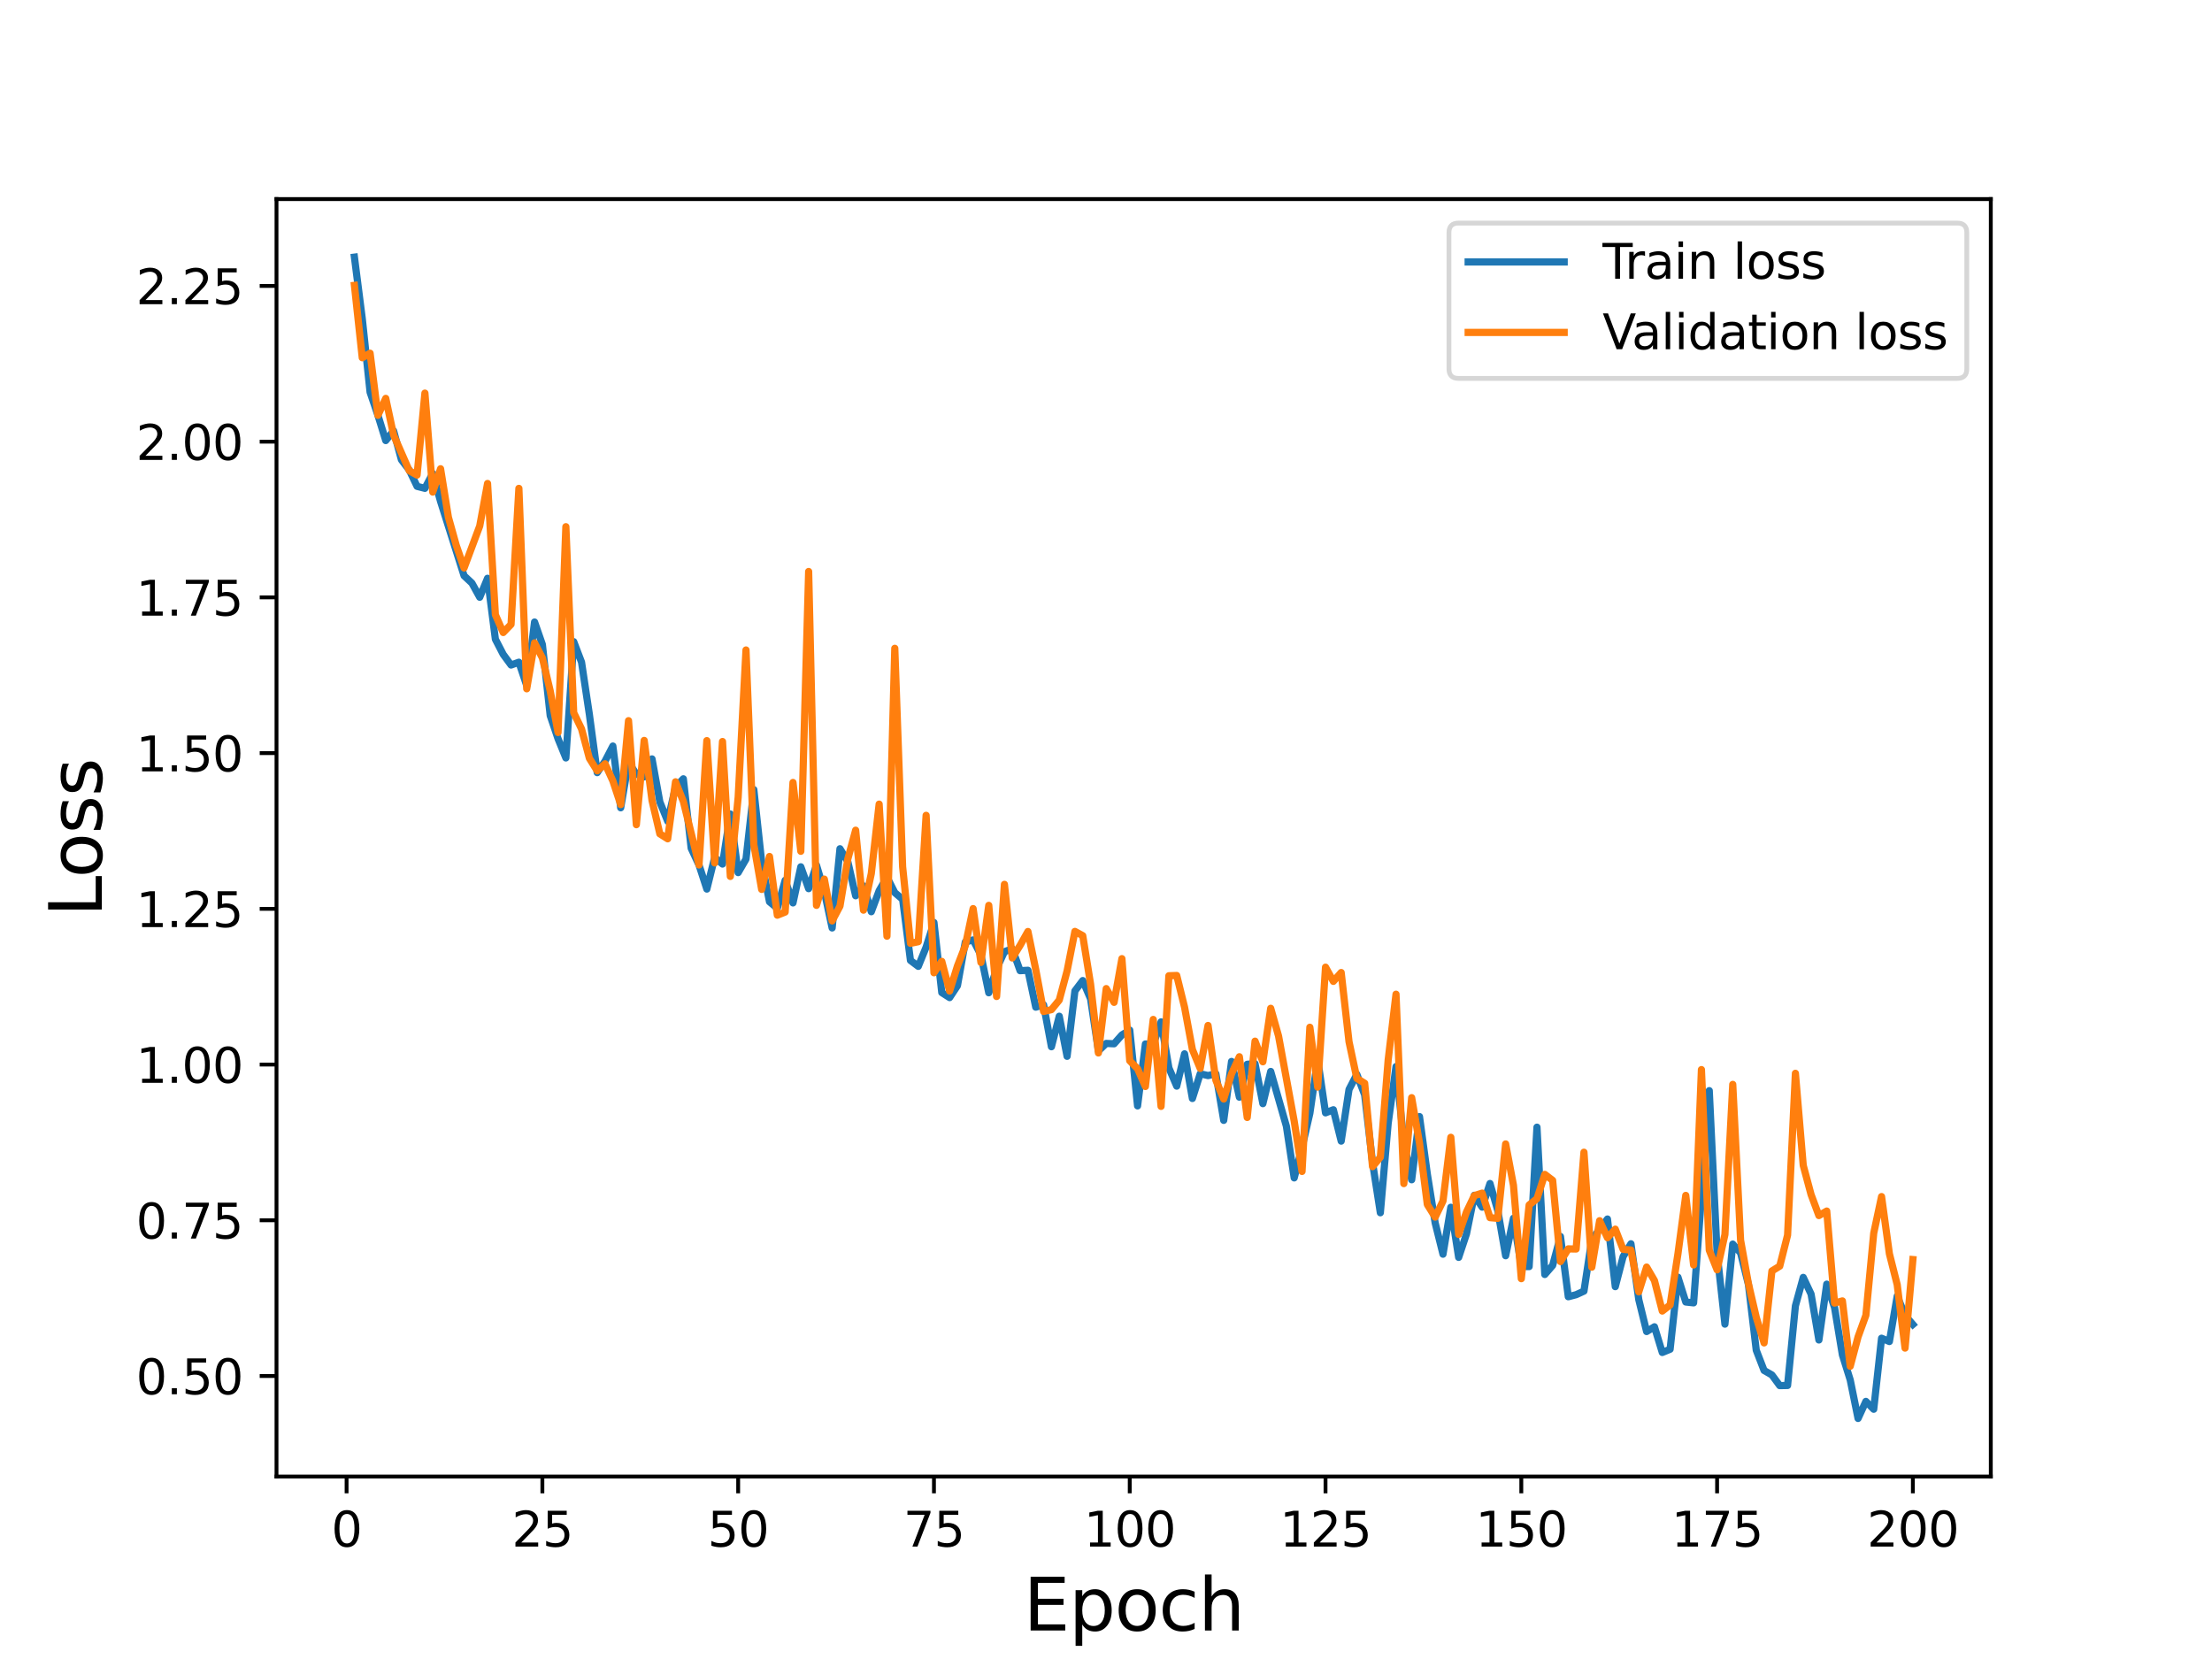 <?xml version="1.0" encoding="utf-8" standalone="no"?>
<!DOCTYPE svg PUBLIC "-//W3C//DTD SVG 1.1//EN"
  "http://www.w3.org/Graphics/SVG/1.1/DTD/svg11.dtd">
<svg height="345.6pt" version="1.1" viewBox="0 0 460.8 345.6" width="460.8pt" xmlns="http://www.w3.org/2000/svg" xmlns:xlink="http://www.w3.org/1999/xlink">
 <defs>
  <style type="text/css">*{stroke-linecap:butt;stroke-linejoin:round;}</style>
 </defs>
 <g id="figure_1">
  <g id="patch_1">
   <path d="M 0 345.6 
L 460.8 345.6 
L 460.8 0 
L 0 0 
z
" style="fill:#ffffff;"/>
  </g>
  <g id="axes_1">
   <g id="patch_2">
    <path d="M 57.6 307.584 
L 414.72 307.584 
L 414.72 41.472 
L 57.6 41.472 
z
" style="fill:#ffffff;"/>
   </g>
   <g id="matplotlib.axis_1">
    <g id="xtick_1">
     <g id="line2d_1">
      <defs>
       <path d="M 0 0 
L 0 3.5 
" id="m3848c0d8aa" style="stroke:#000000;stroke-width:0.8;"/>
      </defs>
      <g>
       <use style="stroke:#000000;stroke-width:0.8;" x="72.201" xlink:href="#m3848c0d8aa" y="307.584"/>
      </g>
     </g>
     <g id="text_1">
      <!-- 0 -->
      <g transform="translate(69.02 322.182)scale(0.1 -0.1)">
       <defs>
        <path d="M 2034 4250 
Q 1547 4250 1301 3770 
Q 1056 3291 1056 2328 
Q 1056 1369 1301 889 
Q 1547 409 2034 409 
Q 2525 409 2770 889 
Q 3016 1369 3016 2328 
Q 3016 3291 2770 3770 
Q 2525 4250 2034 4250 
z
M 2034 4750 
Q 2819 4750 3233 4129 
Q 3647 3509 3647 2328 
Q 3647 1150 3233 529 
Q 2819 -91 2034 -91 
Q 1250 -91 836 529 
Q 422 1150 422 2328 
Q 422 3509 836 4129 
Q 1250 4750 2034 4750 
z
" id="DejaVuSans-30" transform="scale(0.016)"/>
       </defs>
       <use xlink:href="#DejaVuSans-30"/>
      </g>
     </g>
    </g>
    <g id="xtick_2">
     <g id="line2d_2">
      <g>
       <use style="stroke:#000000;stroke-width:0.8;" x="112.987" xlink:href="#m3848c0d8aa" y="307.584"/>
      </g>
     </g>
     <g id="text_2">
      <!-- 25 -->
      <g transform="translate(106.625 322.182)scale(0.1 -0.1)">
       <defs>
        <path d="M 1228 531 
L 3431 531 
L 3431 0 
L 469 0 
L 469 531 
Q 828 903 1448 1529 
Q 2069 2156 2228 2338 
Q 2531 2678 2651 2914 
Q 2772 3150 2772 3378 
Q 2772 3750 2511 3984 
Q 2250 4219 1831 4219 
Q 1534 4219 1204 4116 
Q 875 4013 500 3803 
L 500 4441 
Q 881 4594 1212 4672 
Q 1544 4750 1819 4750 
Q 2544 4750 2975 4387 
Q 3406 4025 3406 3419 
Q 3406 3131 3298 2873 
Q 3191 2616 2906 2266 
Q 2828 2175 2409 1742 
Q 1991 1309 1228 531 
z
" id="DejaVuSans-32" transform="scale(0.016)"/>
        <path d="M 691 4666 
L 3169 4666 
L 3169 4134 
L 1269 4134 
L 1269 2991 
Q 1406 3038 1543 3061 
Q 1681 3084 1819 3084 
Q 2600 3084 3056 2656 
Q 3513 2228 3513 1497 
Q 3513 744 3044 326 
Q 2575 -91 1722 -91 
Q 1428 -91 1123 -41 
Q 819 9 494 109 
L 494 744 
Q 775 591 1075 516 
Q 1375 441 1709 441 
Q 2250 441 2565 725 
Q 2881 1009 2881 1497 
Q 2881 1984 2565 2268 
Q 2250 2553 1709 2553 
Q 1456 2553 1204 2497 
Q 953 2441 691 2322 
L 691 4666 
z
" id="DejaVuSans-35" transform="scale(0.016)"/>
       </defs>
       <use xlink:href="#DejaVuSans-32"/>
       <use x="63.623" xlink:href="#DejaVuSans-35"/>
      </g>
     </g>
    </g>
    <g id="xtick_3">
     <g id="line2d_3">
      <g>
       <use style="stroke:#000000;stroke-width:0.8;" x="153.773" xlink:href="#m3848c0d8aa" y="307.584"/>
      </g>
     </g>
     <g id="text_3">
      <!-- 50 -->
      <g transform="translate(147.41 322.182)scale(0.1 -0.1)">
       <use xlink:href="#DejaVuSans-35"/>
       <use x="63.623" xlink:href="#DejaVuSans-30"/>
      </g>
     </g>
    </g>
    <g id="xtick_4">
     <g id="line2d_4">
      <g>
       <use style="stroke:#000000;stroke-width:0.8;" x="194.559" xlink:href="#m3848c0d8aa" y="307.584"/>
      </g>
     </g>
     <g id="text_4">
      <!-- 75 -->
      <g transform="translate(188.196 322.182)scale(0.1 -0.1)">
       <defs>
        <path d="M 525 4666 
L 3525 4666 
L 3525 4397 
L 1831 0 
L 1172 0 
L 2766 4134 
L 525 4134 
L 525 4666 
z
" id="DejaVuSans-37" transform="scale(0.016)"/>
       </defs>
       <use xlink:href="#DejaVuSans-37"/>
       <use x="63.623" xlink:href="#DejaVuSans-35"/>
      </g>
     </g>
    </g>
    <g id="xtick_5">
     <g id="line2d_5">
      <g>
       <use style="stroke:#000000;stroke-width:0.8;" x="235.344" xlink:href="#m3848c0d8aa" y="307.584"/>
      </g>
     </g>
     <g id="text_5">
      <!-- 100 -->
      <g transform="translate(225.801 322.182)scale(0.1 -0.1)">
       <defs>
        <path d="M 794 531 
L 1825 531 
L 1825 4091 
L 703 3866 
L 703 4441 
L 1819 4666 
L 2450 4666 
L 2450 531 
L 3481 531 
L 3481 0 
L 794 0 
L 794 531 
z
" id="DejaVuSans-31" transform="scale(0.016)"/>
       </defs>
       <use xlink:href="#DejaVuSans-31"/>
       <use x="63.623" xlink:href="#DejaVuSans-30"/>
       <use x="127.246" xlink:href="#DejaVuSans-30"/>
      </g>
     </g>
    </g>
    <g id="xtick_6">
     <g id="line2d_6">
      <g>
       <use style="stroke:#000000;stroke-width:0.8;" x="276.13" xlink:href="#m3848c0d8aa" y="307.584"/>
      </g>
     </g>
     <g id="text_6">
      <!-- 125 -->
      <g transform="translate(266.586 322.182)scale(0.1 -0.1)">
       <use xlink:href="#DejaVuSans-31"/>
       <use x="63.623" xlink:href="#DejaVuSans-32"/>
       <use x="127.246" xlink:href="#DejaVuSans-35"/>
      </g>
     </g>
    </g>
    <g id="xtick_7">
     <g id="line2d_7">
      <g>
       <use style="stroke:#000000;stroke-width:0.8;" x="316.916" xlink:href="#m3848c0d8aa" y="307.584"/>
      </g>
     </g>
     <g id="text_7">
      <!-- 150 -->
      <g transform="translate(307.372 322.182)scale(0.1 -0.1)">
       <use xlink:href="#DejaVuSans-31"/>
       <use x="63.623" xlink:href="#DejaVuSans-35"/>
       <use x="127.246" xlink:href="#DejaVuSans-30"/>
      </g>
     </g>
    </g>
    <g id="xtick_8">
     <g id="line2d_8">
      <g>
       <use style="stroke:#000000;stroke-width:0.8;" x="357.702" xlink:href="#m3848c0d8aa" y="307.584"/>
      </g>
     </g>
     <g id="text_8">
      <!-- 175 -->
      <g transform="translate(348.158 322.182)scale(0.1 -0.1)">
       <use xlink:href="#DejaVuSans-31"/>
       <use x="63.623" xlink:href="#DejaVuSans-37"/>
       <use x="127.246" xlink:href="#DejaVuSans-35"/>
      </g>
     </g>
    </g>
    <g id="xtick_9">
     <g id="line2d_9">
      <g>
       <use style="stroke:#000000;stroke-width:0.8;" x="398.487" xlink:href="#m3848c0d8aa" y="307.584"/>
      </g>
     </g>
     <g id="text_9">
      <!-- 200 -->
      <g transform="translate(388.944 322.182)scale(0.1 -0.1)">
       <use xlink:href="#DejaVuSans-32"/>
       <use x="63.623" xlink:href="#DejaVuSans-30"/>
       <use x="127.246" xlink:href="#DejaVuSans-30"/>
      </g>
     </g>
    </g>
    <g id="text_10">
     <!-- Epoch -->
     <g transform="translate(213.194 339.66)scale(0.15 -0.15)">
      <defs>
       <path d="M 628 4666 
L 3578 4666 
L 3578 4134 
L 1259 4134 
L 1259 2753 
L 3481 2753 
L 3481 2222 
L 1259 2222 
L 1259 531 
L 3634 531 
L 3634 0 
L 628 0 
L 628 4666 
z
" id="DejaVuSans-45" transform="scale(0.016)"/>
       <path d="M 1159 525 
L 1159 -1331 
L 581 -1331 
L 581 3500 
L 1159 3500 
L 1159 2969 
Q 1341 3281 1617 3432 
Q 1894 3584 2278 3584 
Q 2916 3584 3314 3078 
Q 3713 2572 3713 1747 
Q 3713 922 3314 415 
Q 2916 -91 2278 -91 
Q 1894 -91 1617 61 
Q 1341 213 1159 525 
z
M 3116 1747 
Q 3116 2381 2855 2742 
Q 2594 3103 2138 3103 
Q 1681 3103 1420 2742 
Q 1159 2381 1159 1747 
Q 1159 1113 1420 752 
Q 1681 391 2138 391 
Q 2594 391 2855 752 
Q 3116 1113 3116 1747 
z
" id="DejaVuSans-70" transform="scale(0.016)"/>
       <path d="M 1959 3097 
Q 1497 3097 1228 2736 
Q 959 2375 959 1747 
Q 959 1119 1226 758 
Q 1494 397 1959 397 
Q 2419 397 2687 759 
Q 2956 1122 2956 1747 
Q 2956 2369 2687 2733 
Q 2419 3097 1959 3097 
z
M 1959 3584 
Q 2709 3584 3137 3096 
Q 3566 2609 3566 1747 
Q 3566 888 3137 398 
Q 2709 -91 1959 -91 
Q 1206 -91 779 398 
Q 353 888 353 1747 
Q 353 2609 779 3096 
Q 1206 3584 1959 3584 
z
" id="DejaVuSans-6f" transform="scale(0.016)"/>
       <path d="M 3122 3366 
L 3122 2828 
Q 2878 2963 2633 3030 
Q 2388 3097 2138 3097 
Q 1578 3097 1268 2742 
Q 959 2388 959 1747 
Q 959 1106 1268 751 
Q 1578 397 2138 397 
Q 2388 397 2633 464 
Q 2878 531 3122 666 
L 3122 134 
Q 2881 22 2623 -34 
Q 2366 -91 2075 -91 
Q 1284 -91 818 406 
Q 353 903 353 1747 
Q 353 2603 823 3093 
Q 1294 3584 2113 3584 
Q 2378 3584 2631 3529 
Q 2884 3475 3122 3366 
z
" id="DejaVuSans-63" transform="scale(0.016)"/>
       <path d="M 3513 2113 
L 3513 0 
L 2938 0 
L 2938 2094 
Q 2938 2591 2744 2837 
Q 2550 3084 2163 3084 
Q 1697 3084 1428 2787 
Q 1159 2491 1159 1978 
L 1159 0 
L 581 0 
L 581 4863 
L 1159 4863 
L 1159 2956 
Q 1366 3272 1645 3428 
Q 1925 3584 2291 3584 
Q 2894 3584 3203 3211 
Q 3513 2838 3513 2113 
z
" id="DejaVuSans-68" transform="scale(0.016)"/>
      </defs>
      <use xlink:href="#DejaVuSans-45"/>
      <use x="63.184" xlink:href="#DejaVuSans-70"/>
      <use x="126.66" xlink:href="#DejaVuSans-6f"/>
      <use x="187.842" xlink:href="#DejaVuSans-63"/>
      <use x="242.822" xlink:href="#DejaVuSans-68"/>
     </g>
    </g>
   </g>
   <g id="matplotlib.axis_2">
    <g id="ytick_1">
     <g id="line2d_10">
      <defs>
       <path d="M 0 0 
L -3.5 0 
" id="m819f3e6330" style="stroke:#000000;stroke-width:0.8;"/>
      </defs>
      <g>
       <use style="stroke:#000000;stroke-width:0.8;" x="57.6" xlink:href="#m819f3e6330" y="286.651"/>
      </g>
     </g>
     <g id="text_11">
      <!-- 0.50 -->
      <g transform="translate(28.334 290.45)scale(0.1 -0.1)">
       <defs>
        <path d="M 684 794 
L 1344 794 
L 1344 0 
L 684 0 
L 684 794 
z
" id="DejaVuSans-2e" transform="scale(0.016)"/>
       </defs>
       <use xlink:href="#DejaVuSans-30"/>
       <use x="63.623" xlink:href="#DejaVuSans-2e"/>
       <use x="95.41" xlink:href="#DejaVuSans-35"/>
       <use x="159.033" xlink:href="#DejaVuSans-30"/>
      </g>
     </g>
    </g>
    <g id="ytick_2">
     <g id="line2d_11">
      <g>
       <use style="stroke:#000000;stroke-width:0.8;" x="57.6" xlink:href="#m819f3e6330" y="254.21"/>
      </g>
     </g>
     <g id="text_12">
      <!-- 0.75 -->
      <g transform="translate(28.334 258.009)scale(0.1 -0.1)">
       <use xlink:href="#DejaVuSans-30"/>
       <use x="63.623" xlink:href="#DejaVuSans-2e"/>
       <use x="95.41" xlink:href="#DejaVuSans-37"/>
       <use x="159.033" xlink:href="#DejaVuSans-35"/>
      </g>
     </g>
    </g>
    <g id="ytick_3">
     <g id="line2d_12">
      <g>
       <use style="stroke:#000000;stroke-width:0.8;" x="57.6" xlink:href="#m819f3e6330" y="221.769"/>
      </g>
     </g>
     <g id="text_13">
      <!-- 1.00 -->
      <g transform="translate(28.334 225.568)scale(0.1 -0.1)">
       <use xlink:href="#DejaVuSans-31"/>
       <use x="63.623" xlink:href="#DejaVuSans-2e"/>
       <use x="95.41" xlink:href="#DejaVuSans-30"/>
       <use x="159.033" xlink:href="#DejaVuSans-30"/>
      </g>
     </g>
    </g>
    <g id="ytick_4">
     <g id="line2d_13">
      <g>
       <use style="stroke:#000000;stroke-width:0.8;" x="57.6" xlink:href="#m819f3e6330" y="189.328"/>
      </g>
     </g>
     <g id="text_14">
      <!-- 1.25 -->
      <g transform="translate(28.334 193.127)scale(0.1 -0.1)">
       <use xlink:href="#DejaVuSans-31"/>
       <use x="63.623" xlink:href="#DejaVuSans-2e"/>
       <use x="95.41" xlink:href="#DejaVuSans-32"/>
       <use x="159.033" xlink:href="#DejaVuSans-35"/>
      </g>
     </g>
    </g>
    <g id="ytick_5">
     <g id="line2d_14">
      <g>
       <use style="stroke:#000000;stroke-width:0.8;" x="57.6" xlink:href="#m819f3e6330" y="156.887"/>
      </g>
     </g>
     <g id="text_15">
      <!-- 1.50 -->
      <g transform="translate(28.334 160.686)scale(0.1 -0.1)">
       <use xlink:href="#DejaVuSans-31"/>
       <use x="63.623" xlink:href="#DejaVuSans-2e"/>
       <use x="95.41" xlink:href="#DejaVuSans-35"/>
       <use x="159.033" xlink:href="#DejaVuSans-30"/>
      </g>
     </g>
    </g>
    <g id="ytick_6">
     <g id="line2d_15">
      <g>
       <use style="stroke:#000000;stroke-width:0.8;" x="57.6" xlink:href="#m819f3e6330" y="124.446"/>
      </g>
     </g>
     <g id="text_16">
      <!-- 1.75 -->
      <g transform="translate(28.334 128.245)scale(0.1 -0.1)">
       <use xlink:href="#DejaVuSans-31"/>
       <use x="63.623" xlink:href="#DejaVuSans-2e"/>
       <use x="95.41" xlink:href="#DejaVuSans-37"/>
       <use x="159.033" xlink:href="#DejaVuSans-35"/>
      </g>
     </g>
    </g>
    <g id="ytick_7">
     <g id="line2d_16">
      <g>
       <use style="stroke:#000000;stroke-width:0.8;" x="57.6" xlink:href="#m819f3e6330" y="92.005"/>
      </g>
     </g>
     <g id="text_17">
      <!-- 2.00 -->
      <g transform="translate(28.334 95.804)scale(0.1 -0.1)">
       <use xlink:href="#DejaVuSans-32"/>
       <use x="63.623" xlink:href="#DejaVuSans-2e"/>
       <use x="95.41" xlink:href="#DejaVuSans-30"/>
       <use x="159.033" xlink:href="#DejaVuSans-30"/>
      </g>
     </g>
    </g>
    <g id="ytick_8">
     <g id="line2d_17">
      <g>
       <use style="stroke:#000000;stroke-width:0.8;" x="57.6" xlink:href="#m819f3e6330" y="59.564"/>
      </g>
     </g>
     <g id="text_18">
      <!-- 2.25 -->
      <g transform="translate(28.334 63.364)scale(0.1 -0.1)">
       <use xlink:href="#DejaVuSans-32"/>
       <use x="63.623" xlink:href="#DejaVuSans-2e"/>
       <use x="95.41" xlink:href="#DejaVuSans-32"/>
       <use x="159.033" xlink:href="#DejaVuSans-35"/>
      </g>
     </g>
    </g>
    <g id="text_19">
     <!-- Loss -->
     <g transform="translate(21.215 190.979)rotate(-90)scale(0.15 -0.15)">
      <defs>
       <path d="M 628 4666 
L 1259 4666 
L 1259 531 
L 3531 531 
L 3531 0 
L 628 0 
L 628 4666 
z
" id="DejaVuSans-4c" transform="scale(0.016)"/>
       <path d="M 2834 3397 
L 2834 2853 
Q 2591 2978 2328 3040 
Q 2066 3103 1784 3103 
Q 1356 3103 1142 2972 
Q 928 2841 928 2578 
Q 928 2378 1081 2264 
Q 1234 2150 1697 2047 
L 1894 2003 
Q 2506 1872 2764 1633 
Q 3022 1394 3022 966 
Q 3022 478 2636 193 
Q 2250 -91 1575 -91 
Q 1294 -91 989 -36 
Q 684 19 347 128 
L 347 722 
Q 666 556 975 473 
Q 1284 391 1588 391 
Q 1994 391 2212 530 
Q 2431 669 2431 922 
Q 2431 1156 2273 1281 
Q 2116 1406 1581 1522 
L 1381 1569 
Q 847 1681 609 1914 
Q 372 2147 372 2553 
Q 372 3047 722 3315 
Q 1072 3584 1716 3584 
Q 2034 3584 2315 3537 
Q 2597 3491 2834 3397 
z
" id="DejaVuSans-73" transform="scale(0.016)"/>
      </defs>
      <use xlink:href="#DejaVuSans-4c"/>
      <use x="53.963" xlink:href="#DejaVuSans-6f"/>
      <use x="115.145" xlink:href="#DejaVuSans-73"/>
      <use x="167.244" xlink:href="#DejaVuSans-73"/>
     </g>
    </g>
   </g>
   <g id="line2d_18">
    <path clip-path="url(#p12723728eb)" d="M 73.833 53.568 
L 75.464 66.358 
L 77.096 81.707 
L 78.727 86.506 
L 80.358 91.778 
L 81.99 89.742 
L 83.621 95.78 
L 85.253 97.905 
L 86.884 101.315 
L 88.516 101.73 
L 90.147 98.625 
L 91.778 104.464 
L 96.673 119.939 
L 98.304 121.463 
L 99.936 124.42 
L 101.567 120.464 
L 103.198 133.167 
L 104.83 136.319 
L 106.461 138.539 
L 108.093 137.951 
L 109.724 142.811 
L 111.356 129.579 
L 112.987 134.268 
L 114.618 149.073 
L 116.25 153.895 
L 117.881 157.894 
L 119.513 133.673 
L 121.144 137.945 
L 122.776 148.822 
L 124.407 160.952 
L 126.038 158.562 
L 127.67 155.414 
L 129.301 168.277 
L 130.933 158.795 
L 132.564 161.275 
L 134.196 161.835 
L 135.827 158.098 
L 137.458 167.052 
L 139.09 171.072 
L 140.721 163.945 
L 142.353 162.238 
L 143.984 176.713 
L 145.616 180.194 
L 147.247 185.209 
L 148.879 178.616 
L 150.51 179.996 
L 152.141 169.575 
L 153.773 181.78 
L 155.404 178.972 
L 157.036 164.492 
L 158.667 179.595 
L 160.299 187.854 
L 161.93 189.205 
L 163.561 183.386 
L 165.193 188.093 
L 166.824 180.574 
L 168.456 185.125 
L 170.087 180.234 
L 171.719 185.694 
L 173.35 193.311 
L 174.981 176.808 
L 176.613 179.491 
L 178.244 186.605 
L 179.876 184.541 
L 181.507 189.929 
L 183.139 185.552 
L 184.77 182.726 
L 186.401 185.953 
L 188.033 187.339 
L 189.664 200.075 
L 191.296 201.31 
L 192.927 197.305 
L 194.559 192.171 
L 196.19 206.772 
L 197.821 207.818 
L 199.453 205.34 
L 201.084 196.249 
L 202.716 195.8 
L 204.347 198.976 
L 205.979 206.814 
L 207.61 201.814 
L 209.241 198.254 
L 210.873 197.665 
L 212.504 202.211 
L 214.136 202.125 
L 215.767 209.81 
L 217.399 209.328 
L 219.03 218.055 
L 220.661 211.697 
L 222.293 220.05 
L 223.924 206.422 
L 225.556 204.272 
L 227.187 208.077 
L 228.819 218.922 
L 230.45 217.364 
L 232.081 217.441 
L 233.713 215.602 
L 235.344 214.594 
L 236.976 230.377 
L 238.607 217.481 
L 240.239 217.569 
L 241.87 212.875 
L 243.501 222.471 
L 245.133 226.261 
L 246.764 219.531 
L 248.396 228.837 
L 250.027 223.683 
L 251.659 224.064 
L 253.29 223.685 
L 254.921 233.391 
L 256.553 221.119 
L 258.184 228.561 
L 259.816 221.705 
L 261.447 221.585 
L 263.079 229.909 
L 264.71 223.203 
L 267.973 234.599 
L 269.604 245.377 
L 271.236 239.003 
L 272.867 231.916 
L 274.499 220.71 
L 276.13 231.825 
L 277.761 231.18 
L 279.393 237.717 
L 281.024 226.961 
L 282.656 223.809 
L 284.287 228.082 
L 285.919 242.149 
L 287.55 252.639 
L 289.181 233.989 
L 290.813 222.189 
L 292.444 237.956 
L 294.076 245.766 
L 295.707 232.607 
L 297.339 244.587 
L 298.97 254.741 
L 300.601 261.273 
L 302.233 251.499 
L 303.864 261.936 
L 305.496 257.036 
L 307.127 248.995 
L 308.759 251.467 
L 310.39 246.547 
L 312.021 252.2 
L 313.653 261.594 
L 315.284 253.783 
L 316.916 263.82 
L 318.547 263.854 
L 320.179 234.812 
L 321.81 265.5 
L 323.441 263.617 
L 325.073 257.579 
L 326.704 270.137 
L 328.336 269.709 
L 329.967 268.964 
L 331.599 258.223 
L 334.862 253.944 
L 336.493 268.034 
L 338.124 261.764 
L 339.756 259.1 
L 341.387 270.739 
L 343.019 277.385 
L 344.65 276.396 
L 346.282 281.746 
L 347.913 281.075 
L 349.544 266.055 
L 351.176 271.231 
L 352.807 271.411 
L 356.07 227.2 
L 357.702 261.057 
L 359.333 275.845 
L 360.964 259.167 
L 362.596 261 
L 364.227 267.587 
L 365.859 281.272 
L 367.49 285.494 
L 369.122 286.429 
L 370.753 288.65 
L 372.384 288.62 
L 374.016 272.035 
L 375.647 266.107 
L 377.279 269.583 
L 378.91 279.143 
L 380.542 267.51 
L 382.173 272.388 
L 383.804 282.25 
L 385.436 287.467 
L 387.067 295.488 
L 388.699 291.936 
L 390.33 293.572 
L 391.962 278.776 
L 393.593 279.465 
L 395.224 269.99 
L 396.856 274.026 
L 398.487 275.907 
L 398.487 275.907 
" style="fill:none;stroke:#1f77b4;stroke-linecap:square;stroke-width:1.5;"/>
   </g>
   <g id="line2d_19">
    <path clip-path="url(#p12723728eb)" d="M 73.833 59.446 
L 75.464 74.526 
L 77.096 73.579 
L 78.727 86.518 
L 80.358 82.99 
L 81.99 90.616 
L 85.253 98.061 
L 86.884 98.967 
L 88.516 81.894 
L 90.147 102.507 
L 91.778 97.652 
L 93.41 107.756 
L 95.041 113.597 
L 96.673 118.32 
L 99.936 109.57 
L 101.567 100.719 
L 103.198 128.06 
L 104.83 131.766 
L 106.461 130.071 
L 108.093 101.735 
L 109.724 143.49 
L 111.356 133.928 
L 112.987 137.058 
L 114.618 143.932 
L 116.25 152.591 
L 117.881 109.721 
L 119.513 148.472 
L 121.144 151.851 
L 122.776 157.962 
L 124.407 160.574 
L 126.038 159.111 
L 127.67 162.675 
L 129.301 167.615 
L 130.933 150.128 
L 132.564 171.796 
L 134.196 154.242 
L 135.827 166.755 
L 137.458 173.706 
L 139.09 174.737 
L 140.721 162.864 
L 142.353 166.949 
L 145.616 180.189 
L 147.247 154.284 
L 148.879 179.764 
L 150.51 154.471 
L 152.141 182.575 
L 153.773 166.081 
L 155.404 135.404 
L 157.036 175.962 
L 158.667 185.279 
L 160.299 178.421 
L 161.93 190.65 
L 163.561 190.003 
L 165.193 163.002 
L 166.824 177.339 
L 168.456 119.051 
L 170.087 188.603 
L 171.719 183.134 
L 173.35 191.839 
L 174.981 188.766 
L 176.613 178.953 
L 178.244 172.946 
L 179.876 189.603 
L 181.507 181.972 
L 183.139 167.514 
L 184.77 195.029 
L 186.401 135.052 
L 188.033 180.555 
L 189.664 196.516 
L 191.296 196.171 
L 192.927 169.848 
L 194.559 202.647 
L 196.19 200.273 
L 197.821 206.457 
L 199.453 201.23 
L 201.084 197.026 
L 202.716 189.277 
L 204.347 200.502 
L 205.979 188.602 
L 207.61 207.589 
L 209.241 184.226 
L 210.873 199.567 
L 212.504 196.944 
L 214.136 194.048 
L 215.767 201.975 
L 217.399 210.709 
L 219.03 210.325 
L 220.661 208.334 
L 222.293 202.27 
L 223.924 194.029 
L 225.556 194.916 
L 227.187 205.014 
L 228.819 219.35 
L 230.45 205.943 
L 232.081 208.809 
L 233.713 199.704 
L 235.344 220.975 
L 236.976 222.64 
L 238.607 226.337 
L 240.239 212.368 
L 241.87 230.48 
L 243.501 203.266 
L 245.133 203.209 
L 246.764 209.817 
L 248.396 218.634 
L 250.027 222.581 
L 251.659 213.622 
L 253.29 225.037 
L 254.921 228.942 
L 256.553 223.686 
L 258.184 220.136 
L 259.816 232.789 
L 261.447 216.893 
L 263.079 221.19 
L 264.71 210.048 
L 266.341 215.811 
L 269.604 233.541 
L 271.236 244.031 
L 272.867 213.996 
L 274.499 226.461 
L 276.13 201.479 
L 277.761 204.44 
L 279.393 202.595 
L 281.024 217.007 
L 282.656 224.652 
L 284.287 225.663 
L 285.919 243.036 
L 287.55 241.067 
L 289.181 220.813 
L 290.813 207.111 
L 292.444 246.566 
L 294.076 228.664 
L 295.707 238.137 
L 297.339 250.923 
L 298.97 253.551 
L 300.601 250.191 
L 302.233 236.921 
L 303.864 257.153 
L 305.496 252.473 
L 307.127 249.069 
L 308.759 248.549 
L 310.39 253.66 
L 312.021 253.806 
L 313.653 238.304 
L 315.284 246.929 
L 316.916 266.375 
L 318.547 251.018 
L 320.179 249.71 
L 321.81 244.646 
L 323.441 245.887 
L 325.073 262.807 
L 326.704 260.161 
L 328.336 260.196 
L 329.967 240.029 
L 331.599 263.979 
L 333.23 254.294 
L 334.862 257.853 
L 336.493 256.056 
L 338.124 260.256 
L 339.756 260.406 
L 341.387 269.117 
L 343.019 263.951 
L 344.65 266.758 
L 346.282 273.115 
L 347.913 271.849 
L 349.544 261.194 
L 351.176 249.022 
L 352.807 263.516 
L 354.439 222.818 
L 356.07 260.427 
L 357.702 264.533 
L 359.333 257.177 
L 360.964 225.901 
L 362.596 258.358 
L 364.227 267.411 
L 365.859 274.417 
L 367.49 279.751 
L 369.122 264.768 
L 370.753 263.759 
L 372.384 257.3 
L 374.016 223.589 
L 375.647 242.774 
L 377.279 248.852 
L 378.91 253.227 
L 380.542 252.285 
L 382.173 271.456 
L 383.804 271.005 
L 385.436 284.618 
L 387.067 278.504 
L 388.699 273.992 
L 390.33 256.904 
L 391.962 249.269 
L 393.593 261.169 
L 395.224 267.631 
L 396.856 280.833 
L 398.487 262.387 
L 398.487 262.387 
" style="fill:none;stroke:#ff7f0e;stroke-linecap:square;stroke-width:1.5;"/>
   </g>
   <g id="patch_3">
    <path d="M 57.6 307.584 
L 57.6 41.472 
" style="fill:none;stroke:#000000;stroke-linecap:square;stroke-linejoin:miter;stroke-width:0.8;"/>
   </g>
   <g id="patch_4">
    <path d="M 414.72 307.584 
L 414.72 41.472 
" style="fill:none;stroke:#000000;stroke-linecap:square;stroke-linejoin:miter;stroke-width:0.8;"/>
   </g>
   <g id="patch_5">
    <path d="M 57.6 307.584 
L 414.72 307.584 
" style="fill:none;stroke:#000000;stroke-linecap:square;stroke-linejoin:miter;stroke-width:0.8;"/>
   </g>
   <g id="patch_6">
    <path d="M 57.6 41.472 
L 414.72 41.472 
" style="fill:none;stroke:#000000;stroke-linecap:square;stroke-linejoin:miter;stroke-width:0.8;"/>
   </g>
   <g id="legend_1">
    <g id="patch_7">
     <path d="M 303.845 78.828 
L 407.72 78.828 
Q 409.72 78.828 409.72 76.828 
L 409.72 48.472 
Q 409.72 46.472 407.72 46.472 
L 303.845 46.472 
Q 301.845 46.472 301.845 48.472 
L 301.845 76.828 
Q 301.845 78.828 303.845 78.828 
z
" style="fill:#ffffff;opacity:0.8;stroke:#cccccc;stroke-linejoin:miter;"/>
    </g>
    <g id="line2d_20">
     <path d="M 305.845 54.57 
L 325.845 54.57 
" style="fill:none;stroke:#1f77b4;stroke-linecap:square;stroke-width:1.5;"/>
    </g>
    <g id="line2d_21"/>
    <g id="text_20">
     <!-- Train loss -->
     <g transform="translate(333.845 58.07)scale(0.1 -0.1)">
      <defs>
       <path d="M -19 4666 
L 3928 4666 
L 3928 4134 
L 2272 4134 
L 2272 0 
L 1638 0 
L 1638 4134 
L -19 4134 
L -19 4666 
z
" id="DejaVuSans-54" transform="scale(0.016)"/>
       <path d="M 2631 2963 
Q 2534 3019 2420 3045 
Q 2306 3072 2169 3072 
Q 1681 3072 1420 2755 
Q 1159 2438 1159 1844 
L 1159 0 
L 581 0 
L 581 3500 
L 1159 3500 
L 1159 2956 
Q 1341 3275 1631 3429 
Q 1922 3584 2338 3584 
Q 2397 3584 2469 3576 
Q 2541 3569 2628 3553 
L 2631 2963 
z
" id="DejaVuSans-72" transform="scale(0.016)"/>
       <path d="M 2194 1759 
Q 1497 1759 1228 1600 
Q 959 1441 959 1056 
Q 959 750 1161 570 
Q 1363 391 1709 391 
Q 2188 391 2477 730 
Q 2766 1069 2766 1631 
L 2766 1759 
L 2194 1759 
z
M 3341 1997 
L 3341 0 
L 2766 0 
L 2766 531 
Q 2569 213 2275 61 
Q 1981 -91 1556 -91 
Q 1019 -91 701 211 
Q 384 513 384 1019 
Q 384 1609 779 1909 
Q 1175 2209 1959 2209 
L 2766 2209 
L 2766 2266 
Q 2766 2663 2505 2880 
Q 2244 3097 1772 3097 
Q 1472 3097 1187 3025 
Q 903 2953 641 2809 
L 641 3341 
Q 956 3463 1253 3523 
Q 1550 3584 1831 3584 
Q 2591 3584 2966 3190 
Q 3341 2797 3341 1997 
z
" id="DejaVuSans-61" transform="scale(0.016)"/>
       <path d="M 603 3500 
L 1178 3500 
L 1178 0 
L 603 0 
L 603 3500 
z
M 603 4863 
L 1178 4863 
L 1178 4134 
L 603 4134 
L 603 4863 
z
" id="DejaVuSans-69" transform="scale(0.016)"/>
       <path d="M 3513 2113 
L 3513 0 
L 2938 0 
L 2938 2094 
Q 2938 2591 2744 2837 
Q 2550 3084 2163 3084 
Q 1697 3084 1428 2787 
Q 1159 2491 1159 1978 
L 1159 0 
L 581 0 
L 581 3500 
L 1159 3500 
L 1159 2956 
Q 1366 3272 1645 3428 
Q 1925 3584 2291 3584 
Q 2894 3584 3203 3211 
Q 3513 2838 3513 2113 
z
" id="DejaVuSans-6e" transform="scale(0.016)"/>
       <path id="DejaVuSans-20" transform="scale(0.016)"/>
       <path d="M 603 4863 
L 1178 4863 
L 1178 0 
L 603 0 
L 603 4863 
z
" id="DejaVuSans-6c" transform="scale(0.016)"/>
      </defs>
      <use xlink:href="#DejaVuSans-54"/>
      <use x="46.334" xlink:href="#DejaVuSans-72"/>
      <use x="87.447" xlink:href="#DejaVuSans-61"/>
      <use x="148.727" xlink:href="#DejaVuSans-69"/>
      <use x="176.51" xlink:href="#DejaVuSans-6e"/>
      <use x="239.889" xlink:href="#DejaVuSans-20"/>
      <use x="271.676" xlink:href="#DejaVuSans-6c"/>
      <use x="299.459" xlink:href="#DejaVuSans-6f"/>
      <use x="360.641" xlink:href="#DejaVuSans-73"/>
      <use x="412.74" xlink:href="#DejaVuSans-73"/>
     </g>
    </g>
    <g id="line2d_22">
     <path d="M 305.845 69.249 
L 325.845 69.249 
" style="fill:none;stroke:#ff7f0e;stroke-linecap:square;stroke-width:1.5;"/>
    </g>
    <g id="line2d_23"/>
    <g id="text_21">
     <!-- Validation loss -->
     <g transform="translate(333.845 72.749)scale(0.1 -0.1)">
      <defs>
       <path d="M 1831 0 
L 50 4666 
L 709 4666 
L 2188 738 
L 3669 4666 
L 4325 4666 
L 2547 0 
L 1831 0 
z
" id="DejaVuSans-56" transform="scale(0.016)"/>
       <path d="M 2906 2969 
L 2906 4863 
L 3481 4863 
L 3481 0 
L 2906 0 
L 2906 525 
Q 2725 213 2448 61 
Q 2172 -91 1784 -91 
Q 1150 -91 751 415 
Q 353 922 353 1747 
Q 353 2572 751 3078 
Q 1150 3584 1784 3584 
Q 2172 3584 2448 3432 
Q 2725 3281 2906 2969 
z
M 947 1747 
Q 947 1113 1208 752 
Q 1469 391 1925 391 
Q 2381 391 2643 752 
Q 2906 1113 2906 1747 
Q 2906 2381 2643 2742 
Q 2381 3103 1925 3103 
Q 1469 3103 1208 2742 
Q 947 2381 947 1747 
z
" id="DejaVuSans-64" transform="scale(0.016)"/>
       <path d="M 1172 4494 
L 1172 3500 
L 2356 3500 
L 2356 3053 
L 1172 3053 
L 1172 1153 
Q 1172 725 1289 603 
Q 1406 481 1766 481 
L 2356 481 
L 2356 0 
L 1766 0 
Q 1100 0 847 248 
Q 594 497 594 1153 
L 594 3053 
L 172 3053 
L 172 3500 
L 594 3500 
L 594 4494 
L 1172 4494 
z
" id="DejaVuSans-74" transform="scale(0.016)"/>
      </defs>
      <use xlink:href="#DejaVuSans-56"/>
      <use x="60.658" xlink:href="#DejaVuSans-61"/>
      <use x="121.938" xlink:href="#DejaVuSans-6c"/>
      <use x="149.721" xlink:href="#DejaVuSans-69"/>
      <use x="177.504" xlink:href="#DejaVuSans-64"/>
      <use x="240.98" xlink:href="#DejaVuSans-61"/>
      <use x="302.26" xlink:href="#DejaVuSans-74"/>
      <use x="341.469" xlink:href="#DejaVuSans-69"/>
      <use x="369.252" xlink:href="#DejaVuSans-6f"/>
      <use x="430.434" xlink:href="#DejaVuSans-6e"/>
      <use x="493.812" xlink:href="#DejaVuSans-20"/>
      <use x="525.6" xlink:href="#DejaVuSans-6c"/>
      <use x="553.383" xlink:href="#DejaVuSans-6f"/>
      <use x="614.564" xlink:href="#DejaVuSans-73"/>
      <use x="666.664" xlink:href="#DejaVuSans-73"/>
     </g>
    </g>
   </g>
  </g>
 </g>
 <defs>
  <clipPath id="p12723728eb">
   <rect height="266.112" width="357.12" x="57.6" y="41.472"/>
  </clipPath>
 </defs>
</svg>
